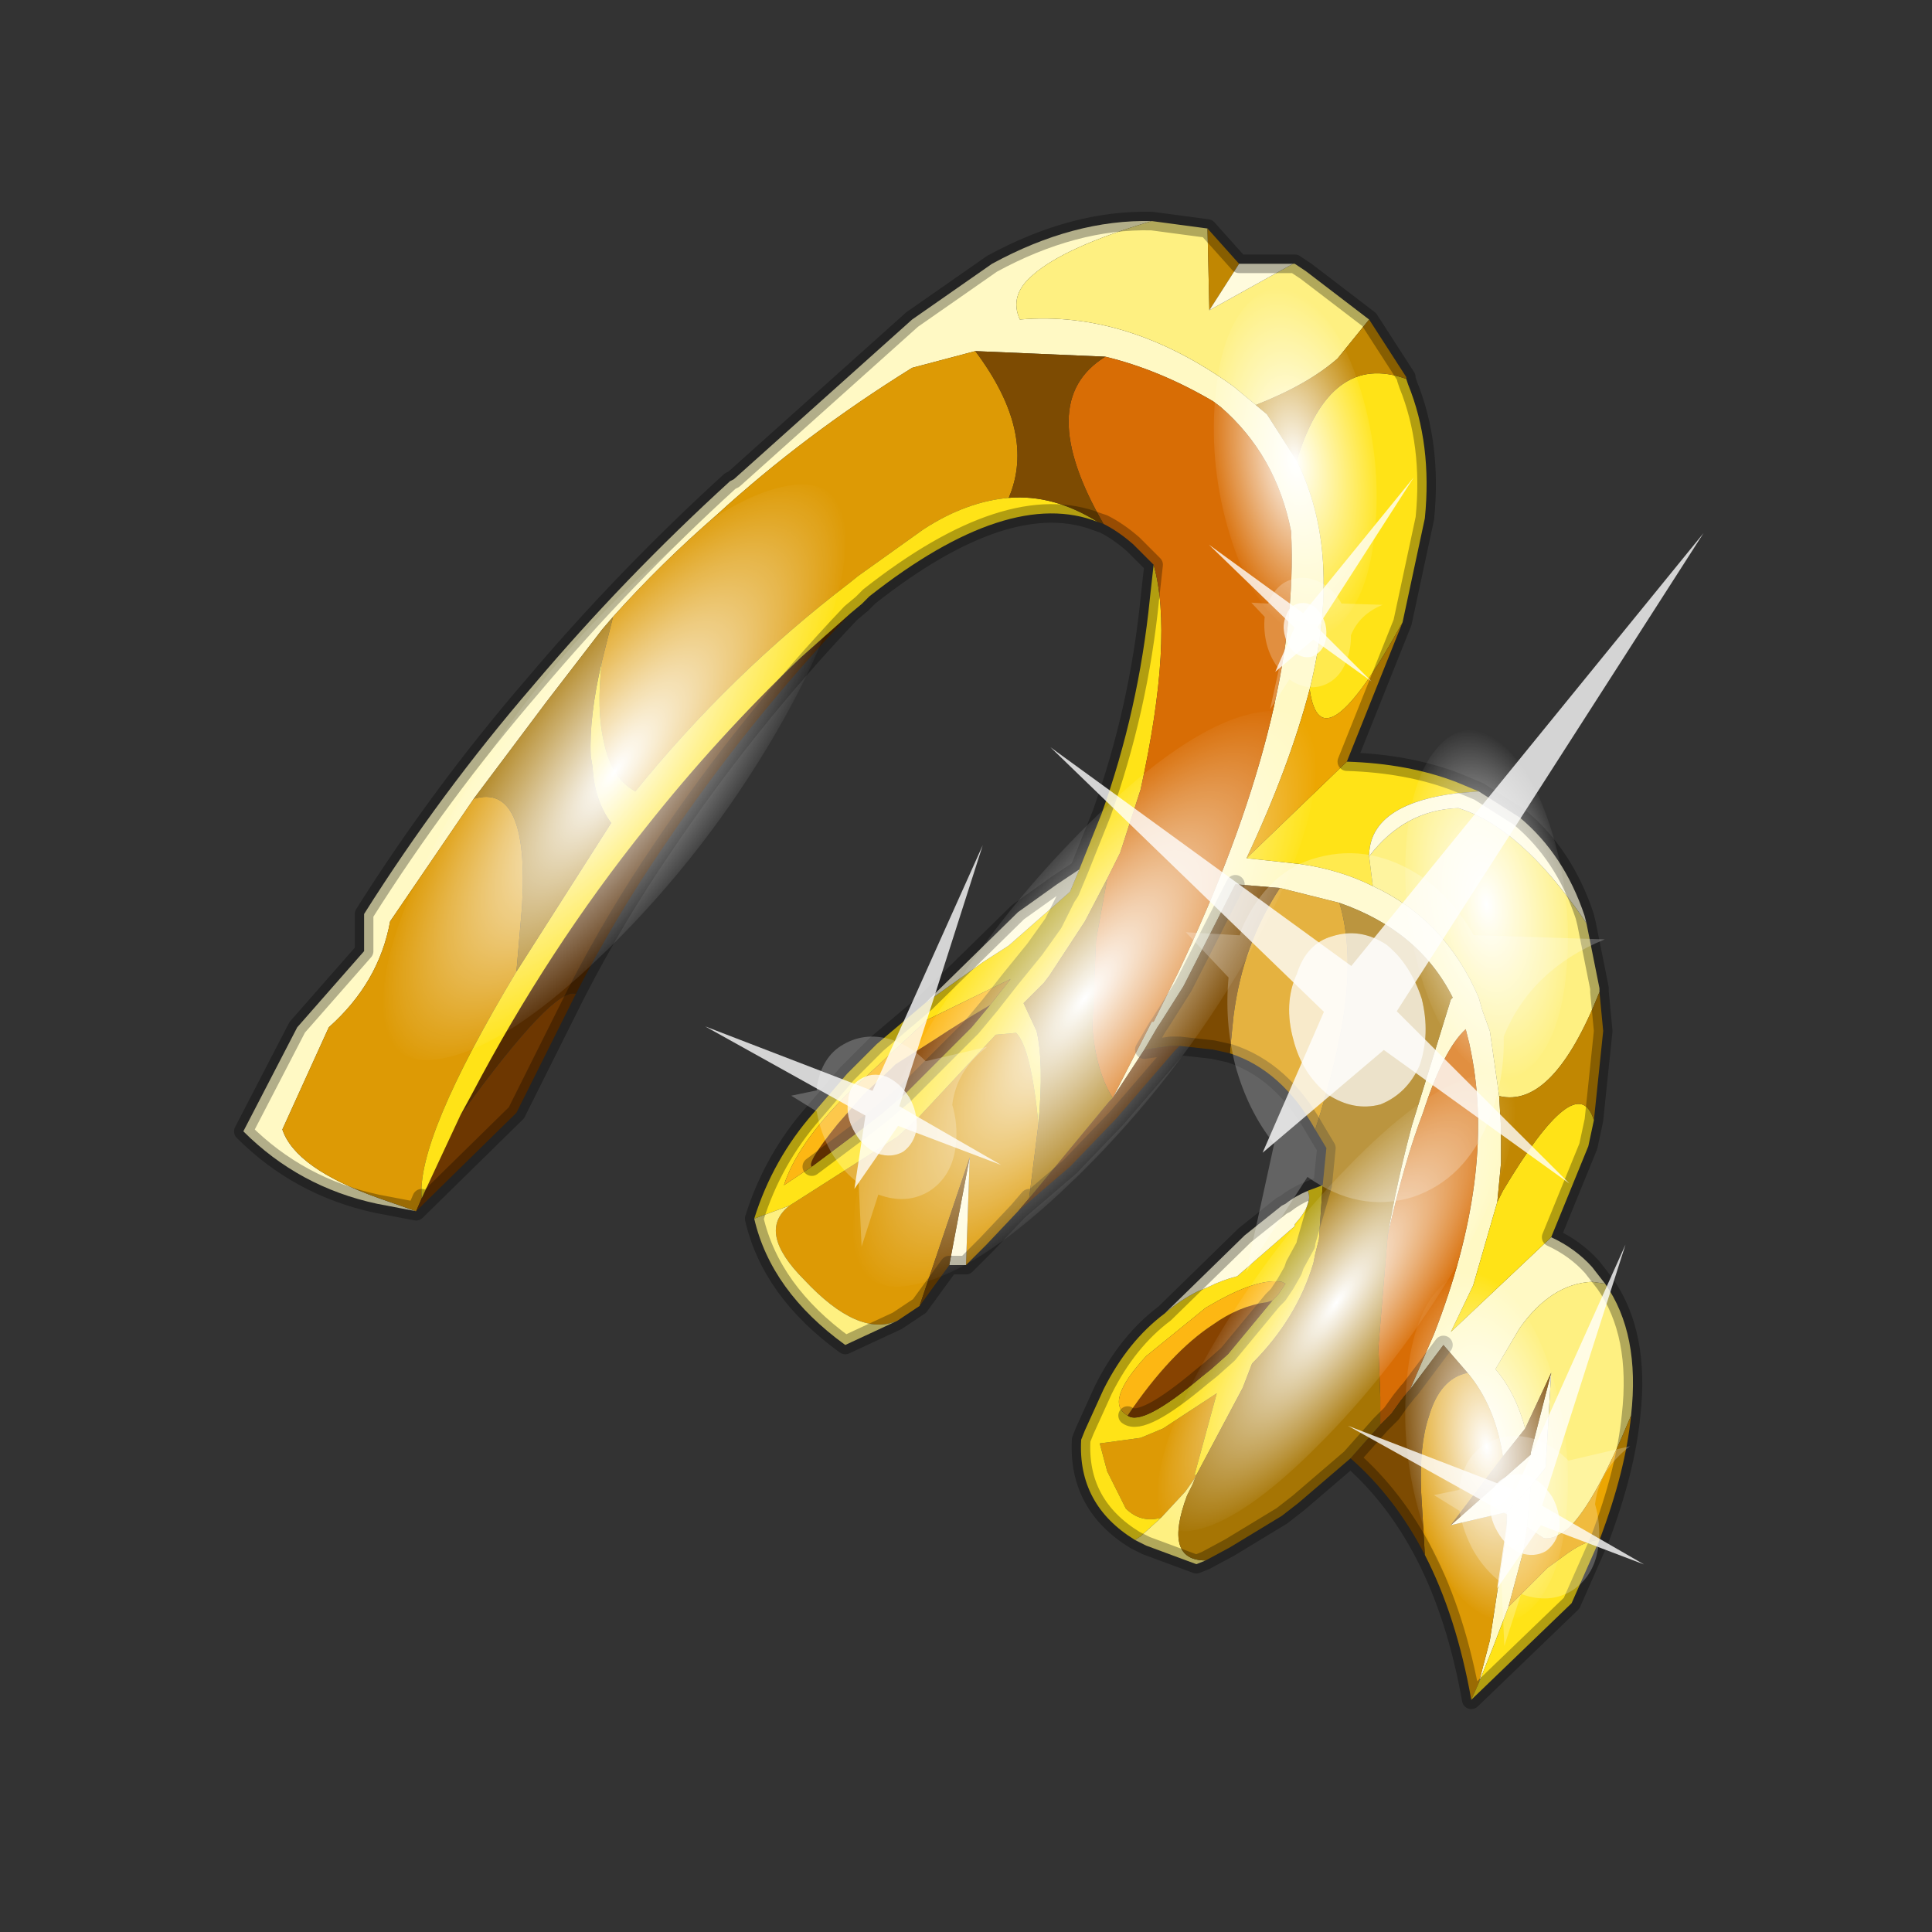 <?xml version="1.0" encoding="UTF-8" standalone="no"?>
<svg xmlns:xlink="http://www.w3.org/1999/xlink" height="520.0px" width="520.0px" xmlns="http://www.w3.org/2000/svg">
  <rect width="100%" height="100%" fill="#333333" stroke="none"/>
  <g transform="matrix(10.0, 0.0, 0.0, 10.0, 0.0, 0.0)">
    <use height="52.0" transform="matrix(1.0, 0.0, 0.0, 1.0, 0.0, 0.0)" width="52.0" xlink:href="#shape0"/>
    <use height="136.85" transform="matrix(-0.076, 0.103, -0.036, -0.026, 37.282, 21.026)" width="148.25" xlink:href="#sprite0"/>
    <use height="136.85" transform="matrix(-0.076, 0.103, -0.036, -0.026, 24.632, 14.926)" width="148.25" xlink:href="#sprite0"/>
    <use height="136.85" transform="matrix(-0.06, 0.082, -0.025, -0.019, 42.125, 30.284)" width="148.25" xlink:href="#sprite0"/>
    <use height="136.85" transform="matrix(0.009, 0.063, -0.031, 0.004, 41.465, 34.002)" width="148.25" xlink:href="#sprite0"/>
    <use height="136.85" transform="matrix(0.009, 0.063, -0.031, 0.004, 41.465, 19.401)" width="148.25" xlink:href="#sprite0"/>
    <use height="136.85" transform="matrix(0.009, 0.063, -0.031, 0.004, 36.315, 7.502)" width="148.25" xlink:href="#sprite0"/>
    <use height="20.95" transform="matrix(-0.74, 0.006, 0.087, 0.944, 45.85, 14.35)" width="24.45" xlink:href="#sprite1"/>
    <use height="20.95" transform="matrix(-0.344, 0.095, 0.158, 0.429, 26.45, 22.75)" width="24.45" xlink:href="#sprite1"/>
    <use height="20.95" transform="matrix(-0.344, 0.095, 0.158, 0.429, 43.75, 33.5)" width="24.45" xlink:href="#sprite1"/>
    <use height="20.95" transform="matrix(-0.232, 0.002, 0.027, 0.296, 38.05, 12.85)" width="24.45" xlink:href="#sprite1"/>
  </g>
  <defs>
    <g id="shape0" transform="matrix(1.0, 0.0, 0.0, 1.0, 0.0, 0.0)">
      <path d="M52.0 0.0 L52.0 52.0 0.0 52.0 0.0 0.0 52.0 0.0" fill="#795fa9" fill-opacity="0.0" fill-rule="evenodd" stroke="none"/>
      <path d="M12.75 21.5 L10.5 24.8 Q10.2 26.45 8.85 27.65 L7.6 30.4 Q7.95 31.45 10.2 32.25 L11.2 32.6 10.15 32.4 Q8.05 31.95 6.55 30.45 L8.0 27.65 9.8 25.6 9.8 24.6 Q11.85 21.35 14.35 18.45 16.8 15.55 19.65 12.95 L19.75 12.9 24.55 8.6 26.7 7.1 Q28.9 5.9 31.0 5.95 28.65 6.65 27.8 7.4 27.15 7.95 27.45 8.6 30.35 8.35 33.2 10.4 L33.8 10.9 34.1 11.15 34.9 12.4 Q36.15 14.9 35.25 18.55 34.7 20.65 33.55 23.1 L34.95 23.25 Q36.05 23.4 36.95 23.85 38.9 24.75 39.8 26.85 L39.9 27.2 40.1 27.75 40.35 29.5 40.4 30.35 40.4 31.3 40.3 32.35 39.65 34.6 39.05 35.85 41.75 33.3 Q42.4 33.6 42.85 34.1 L43.2 34.55 42.85 34.5 Q41.75 34.55 40.9 35.75 L40.25 36.85 Q40.8 37.5 41.05 38.45 L40.45 39.2 Q40.25 37.85 39.5 36.95 L38.85 36.2 37.95 37.4 38.6 35.9 Q40.25 31.65 39.6 28.35 L39.55 28.1 39.45 27.7 Q38.85 28.25 38.3 29.95 37.8 31.25 37.35 33.25 37.6 31.8 38.0 30.3 L39.05 26.9 39.1 26.85 Q38.2 25.05 36.05 24.3 L34.45 23.9 33.25 23.8 31.85 26.55 31.25 27.5 31.15 27.65 30.8 28.25 29.95 29.55 31.0 27.5 31.05 27.5 31.7 26.2 Q35.0 19.25 34.75 14.3 34.35 12.25 32.85 10.95 L32.65 10.8 Q31.2 9.95 29.75 9.6 L26.25 9.45 24.55 9.9 Q21.65 11.7 19.3 13.85 17.8 15.15 16.5 16.6 L16.2 16.95 14.7 18.9 12.75 21.5 M39.8 45.3 L40.1 44.15 40.55 41.2 40.55 40.7 41.2 40.0 41.1 41.1 41.0 41.75 40.6 43.25 40.2 44.3 39.8 45.3" fill="#fff9c4" fill-rule="evenodd" stroke="none"/>
      <path d="M11.2 32.6 L10.2 32.25 Q7.95 31.45 7.6 30.4 L8.85 27.65 Q10.2 26.45 10.5 24.8 L12.75 21.5 Q14.25 21.05 14.05 24.4 L13.9 26.15 Q11.2 30.65 11.35 32.25 L11.2 32.6 M16.5 16.6 Q17.8 15.15 19.3 13.85 21.65 11.7 24.55 9.9 L26.25 9.45 Q27.9 11.65 27.15 13.4 26.0 13.5 24.85 14.25 L23.1 15.5 22.85 15.7 Q19.65 18.15 17.1 21.3 16.45 20.95 16.25 19.95 16.05 19.1 16.2 17.8 L16.5 16.6 M34.45 23.9 L36.05 24.3 Q36.4 25.45 36.2 27.1 36.0 28.55 35.4 30.4 34.5 28.8 33.1 28.35 L33.2 27.35 Q33.45 25.4 34.45 23.9 M39.5 36.95 Q40.25 37.85 40.45 39.2 L39.05 41.05 40.55 40.7 40.55 41.2 40.1 44.15 39.8 45.3 39.6 45.75 Q39.2 43.5 38.35 41.85 L38.25 40.15 Q38.2 38.9 38.45 38.15 38.75 37.1 39.5 36.95 M27.7 32.25 L27.4 32.6 26.55 33.5 26.05 34.0 26.0 34.05 26.1 31.15 24.75 35.15 24.15 35.55 Q23.1 36.0 21.65 34.45 20.35 33.15 21.25 32.45 L24.15 30.6 24.7 30.1 26.8 27.85 27.35 27.8 Q27.75 28.2 27.95 30.25 L27.7 32.25 M31.25 40.85 Q30.7 41.0 30.3 40.6 L29.8 39.6 29.6 38.85 30.7 38.7 31.3 38.45 32.75 37.5 32.15 39.7 32.2 39.7 32.15 39.8 31.9 40.15 31.25 40.85" fill="#dd9a05" fill-rule="evenodd" stroke="none"/>
      <path d="M29.95 29.55 L30.8 28.25 31.5 28.15 31.75 28.15 31.6 28.3 30.05 30.1 28.8 31.4 27.4 32.6 27.7 32.25 29.85 29.65 29.95 29.55 M11.2 32.6 L11.35 32.25 12.4 30.0 Q14.9 26.55 15.5 26.75 L13.9 29.95 11.2 32.6" fill="#6d3701" fill-rule="evenodd" stroke="none"/>
      <path d="M15.5 26.75 Q14.9 26.55 12.4 30.0 L12.7 29.45 Q14.75 25.55 17.4 22.25 19.3 19.85 21.55 17.7 L22.9 16.5 Q20.1 19.45 17.85 22.8 16.55 24.7 15.5 26.75" fill="#542b01" fill-rule="evenodd" stroke="none"/>
      <path d="M41.75 33.3 L39.05 35.85 39.65 34.6 40.3 32.35 40.45 32.05 Q42.45 28.7 42.9 30.15 L42.75 30.85 41.75 33.3 M36.95 23.85 Q36.05 23.4 34.95 23.25 L33.55 23.1 36.25 20.5 Q37.9 20.55 39.2 21.05 L39.8 21.3 39.2 21.35 Q36.85 21.65 36.85 23.05 L36.95 23.85 M35.25 18.55 Q36.15 14.9 34.9 12.4 35.8 9.45 37.85 10.2 L37.9 10.35 Q38.55 11.95 38.35 13.95 L37.75 16.75 Q35.55 20.75 35.25 18.55 M11.35 32.25 Q11.2 30.65 13.9 26.15 L16.45 22.15 Q16.0 21.55 15.95 20.65 L15.9 20.35 Q15.85 19.3 16.2 17.8 16.05 19.1 16.25 19.95 16.45 20.95 17.1 21.3 19.65 18.15 22.85 15.7 L23.1 15.5 24.85 14.25 Q26.0 13.5 27.15 13.4 28.35 13.3 29.55 14.05 27.15 13.1 23.4 16.05 L23.2 16.25 22.9 16.5 21.55 17.7 Q19.3 19.85 17.4 22.25 14.75 25.55 12.7 29.45 L12.4 30.0 11.35 32.25 M29.05 23.4 L29.65 21.9 Q30.65 19.1 30.95 16.1 L31.05 15.2 Q31.6 17.15 30.7 21.25 L30.15 22.95 29.8 23.65 29.2 24.8 28.25 26.25 28.1 26.45 27.55 27.0 27.9 27.75 Q28.1 28.6 27.95 30.25 27.75 28.2 27.35 27.8 L26.8 27.85 24.7 30.1 24.15 30.6 21.25 32.45 20.3 32.8 Q20.8 31.2 21.9 29.95 L22.8 28.9 23.6 28.1 24.9 27.0 26.45 25.9 27.15 25.45 28.8 24.0 29.05 23.4 M27.2 26.35 L27.85 25.55 28.35 24.85 28.7 24.15 28.8 24.0 28.7 24.15 28.35 24.85 27.85 25.55 27.2 26.35 24.95 27.45 22.8 29.45 Q21.45 30.8 21.1 31.9 L21.85 31.4 23.05 30.5 23.7 30.0 24.35 29.45 25.9 27.9 26.15 27.65 26.65 27.05 27.2 26.35 M35.6 31.9 L35.5 33.35 35.4 33.75 35.35 34.0 Q34.9 35.5 33.7 36.7 L33.45 37.35 32.2 39.7 32.15 39.7 32.75 37.5 31.3 38.45 30.7 38.7 29.6 38.85 29.8 39.6 30.3 40.6 Q30.7 41.0 31.25 40.85 L30.7 41.35 30.55 41.45 Q29.0 40.5 29.1 38.75 L29.2 38.5 29.7 37.4 Q30.35 36.1 31.35 35.35 31.75 35.0 32.25 34.75 L32.5 34.65 Q32.9 34.45 33.3 34.35 L34.85 33.0 34.85 32.95 Q35.35 32.4 35.2 32.05 L35.6 31.9 35.15 33.45 35.15 33.5 34.85 34.05 34.8 34.2 34.6 34.55 34.8 34.2 34.85 34.05 35.15 33.5 35.15 33.45 35.6 31.9 M34.25 35.0 L34.4 34.85 34.6 34.55 34.5 34.5 Q33.9 34.4 32.8 35.0 L32.45 35.2 30.85 36.5 Q29.7 37.75 30.35 38.1 30.75 38.4 32.35 37.05 L32.6 36.85 33.05 36.45 34.25 35.0 M39.6 45.75 L39.8 45.3 40.2 44.3 40.6 43.25 41.65 42.2 42.2 41.8 Q42.7 41.45 43.05 41.45 L42.3 43.15 39.6 45.75" fill="#ffe317" fill-rule="evenodd" stroke="none"/>
      <path d="M41.05 38.45 Q40.8 37.5 40.25 36.85 L40.9 35.75 Q41.75 34.55 42.85 34.5 L43.2 34.55 Q44.15 35.9 43.9 38.1 42.95 40.4 42.25 41.1 41.85 41.45 41.55 41.4 L41.1 41.1 41.2 40.0 41.6 39.5 41.75 36.95 41.05 38.45 M40.35 29.5 L40.1 27.75 39.9 27.2 39.8 26.85 Q38.9 24.75 36.95 23.85 L36.85 23.05 Q37.8 21.8 39.25 21.75 40.9 22.25 42.6 24.7 L42.7 24.85 43.05 26.6 43.05 26.7 Q41.8 29.85 40.35 29.5 M33.8 10.9 L33.2 10.4 Q30.35 8.35 27.45 8.6 27.15 7.95 27.8 7.4 28.65 6.65 31.0 5.95 L32.5 6.15 32.55 8.35 34.8 7.1 34.85 7.1 35.15 7.3 36.85 8.6 36.0 9.65 Q35.2 10.35 33.8 10.9 M20.3 32.8 L21.25 32.45 Q20.35 33.15 21.65 34.45 23.1 36.0 24.15 35.55 L22.75 36.2 Q20.75 34.75 20.3 32.8 M30.55 41.45 L30.7 41.35 31.25 40.85 31.9 40.15 32.15 39.8 32.2 39.7 32.1 39.95 31.95 40.25 Q31.3 42.0 32.45 42.0 L32.2 42.1 30.85 41.6 30.55 41.45" fill="#fef081" fill-rule="evenodd" stroke="none"/>
      <path d="M40.3 32.35 L40.4 31.3 40.4 30.35 40.35 29.5 Q41.8 29.85 43.05 26.7 L43.15 27.75 42.9 30.15 Q42.45 28.7 40.45 32.05 L40.3 32.35 M34.9 12.4 L34.1 11.15 33.8 10.9 Q35.2 10.35 36.0 9.65 L36.85 8.6 37.85 10.15 37.85 10.2 Q35.8 9.45 34.9 12.4 M32.55 8.35 L32.5 6.15 33.35 7.1 32.55 8.35" fill="#c18702" fill-rule="evenodd" stroke="none"/>
      <path d="M34.8 7.1 L32.55 8.35 33.35 7.1 34.8 7.1 M39.8 21.3 L40.9 22.0 Q42.1 23.0 42.65 24.65 L42.7 24.85 42.6 24.7 Q40.9 22.25 39.25 21.75 37.8 21.8 36.85 23.05 36.85 21.65 39.2 21.35 L39.8 21.3 M24.9 27.0 L27.4 24.55 28.45 23.8 29.05 23.4 28.8 24.0 27.15 25.45 26.45 25.9 24.9 27.0 M26.1 31.15 L26.0 34.05 25.55 34.05 26.1 31.15 M35.2 32.05 Q35.35 32.4 34.85 32.95 L34.85 33.0 33.3 34.35 Q32.9 34.45 32.5 34.65 L32.25 34.75 Q31.75 35.0 31.35 35.35 L33.5 33.25 34.5 32.45 34.6 32.4 Q34.85 32.2 35.2 32.05 M40.55 40.7 L39.05 41.05 41.2 39.15 41.2 39.1 41.75 36.95 41.6 39.5 41.2 40.0 40.55 40.7" fill="#fffbdd" fill-rule="evenodd" stroke="none"/>
      <path d="M29.75 9.6 Q31.2 9.95 32.65 10.8 L32.85 10.95 Q34.35 12.25 34.75 14.3 35.0 19.25 31.7 26.2 L31.05 27.5 31.0 27.5 29.95 29.55 Q29.5 28.85 29.4 27.65 L29.5 25.3 29.8 23.65 30.15 22.95 30.7 21.25 Q31.6 17.15 31.05 15.2 L30.5 14.65 Q30.1 14.3 29.7 14.1 27.8 10.8 29.75 9.6 M37.35 33.25 Q37.8 31.25 38.3 29.95 38.85 28.25 39.45 27.7 L39.55 28.1 39.6 28.35 Q40.25 31.65 38.6 35.9 L37.95 37.4 37.9 37.45 37.7 37.7 37.45 38.05 37.3 38.2 37.15 38.35 37.15 37.85 37.15 37.6 37.1 36.25 37.35 33.25" fill="#d86d05" fill-rule="evenodd" stroke="none"/>
      <path d="M26.25 9.45 L29.75 9.6 Q27.8 10.8 29.7 14.1 L29.55 14.05 Q28.35 13.3 27.15 13.4 27.9 11.65 26.25 9.45 M30.8 28.25 L31.15 27.65 31.25 27.5 31.85 26.55 33.25 23.8 34.45 23.9 Q33.45 25.4 33.2 27.35 L33.1 28.35 32.65 28.25 31.75 28.15 31.5 28.15 30.8 28.25 M37.95 37.4 L38.85 36.2 39.5 36.95 Q38.75 37.1 38.45 38.15 38.2 38.9 38.25 40.15 L38.35 41.85 Q37.55 40.3 36.35 39.25 L37.15 38.35 37.3 38.2 37.45 38.05 37.7 37.7 37.9 37.45 37.95 37.4 M40.45 39.2 L41.05 38.45 41.75 36.95 41.2 39.1 41.2 39.15 39.05 41.05 40.45 39.2 M24.75 35.15 L26.1 31.15 25.55 34.05 24.75 35.15" fill="#7d4b02" fill-rule="evenodd" stroke="none"/>
      <path d="M26.65 27.05 L26.15 27.65 25.9 27.9 24.35 29.45 23.7 30.0 23.05 30.5 21.85 31.4 Q21.7 31.3 22.55 30.25 L23.25 29.45 24.0 28.75 24.1 28.65 25.2 27.95 Q25.8 27.55 26.65 27.05 M34.25 35.0 L33.05 36.45 32.6 36.85 32.35 37.05 Q30.75 38.4 30.35 38.1 31.5 36.4 32.65 35.65 33.35 35.15 34.1 35.05 L34.25 35.0" fill="#874301" fill-rule="evenodd" stroke="none"/>
      <path d="M12.75 21.5 L14.7 18.9 16.2 16.95 16.5 16.6 16.2 17.8 Q15.85 19.3 15.9 20.35 L15.95 20.65 Q16.0 21.55 16.45 22.15 L13.9 26.15 14.05 24.4 Q14.25 21.05 12.75 21.5 M36.05 24.3 Q38.2 25.05 39.1 26.85 L39.05 26.9 38.0 30.3 Q37.6 31.8 37.35 33.25 L37.1 36.25 37.15 37.6 37.15 37.85 37.15 38.35 36.35 39.25 34.95 40.45 34.5 40.8 33.1 41.65 32.45 42.0 Q31.3 42.0 31.95 40.25 L32.1 39.95 32.2 39.7 33.45 37.35 33.7 36.7 Q34.9 35.5 35.35 34.0 L35.4 33.75 35.5 33.35 35.6 31.9 35.7 30.9 35.4 30.4 Q36.0 28.55 36.2 27.1 36.4 25.45 36.05 24.3 M29.8 23.65 L29.5 25.3 29.4 27.65 Q29.5 28.85 29.95 29.55 L29.85 29.65 27.7 32.25 27.95 30.25 Q28.1 28.6 27.9 27.75 L27.55 27.0 28.1 26.45 28.25 26.25 29.2 24.8 29.8 23.65" fill="#a67504" fill-rule="evenodd" stroke="none"/>
      <path d="M27.2 26.35 L26.65 27.05 Q25.8 27.55 25.2 27.95 L24.1 28.65 24.0 28.75 23.25 29.45 22.55 30.25 Q21.7 31.3 21.85 31.4 L21.1 31.9 Q21.45 30.8 22.8 29.45 L24.95 27.45 27.2 26.35 M34.6 34.55 L34.4 34.85 34.25 35.0 34.1 35.05 Q33.35 35.15 32.65 35.65 31.5 36.4 30.35 38.1 29.7 37.75 30.85 36.5 L32.45 35.2 32.8 35.0 Q33.9 34.4 34.5 34.5 L34.6 34.55" fill="#fdb713" fill-rule="evenodd" stroke="none"/>
      <path d="M33.55 23.1 Q34.7 20.65 35.25 18.55 35.55 20.75 37.75 16.75 L36.25 20.5 33.55 23.1 M43.9 38.1 Q43.75 39.6 43.05 41.45 42.7 41.45 42.2 41.8 L41.65 42.2 40.6 43.25 41.0 41.75 41.1 41.1 41.55 41.4 Q41.85 41.45 42.25 41.1 42.95 40.4 43.9 38.1" fill="#eca602" fill-rule="evenodd" stroke="none"/>
      <path d="M30.8 28.25 L31.15 27.65 31.25 27.5 31.85 26.55 33.25 23.8 M37.95 37.4 L38.85 36.2 M43.2 34.55 L42.85 34.1 Q42.4 33.6 41.75 33.3 M31.0 5.95 Q28.9 5.9 26.7 7.1 L24.55 8.6 19.75 12.9 19.65 12.95 Q16.8 15.55 14.35 18.45 11.85 21.35 9.8 24.6 L9.8 25.6 8.0 27.65 6.55 30.45 Q8.05 31.95 10.15 32.4 L11.2 32.6 11.35 32.25 M11.2 32.6 L13.9 29.95 15.5 26.75 Q16.55 24.7 17.85 22.8 20.1 19.45 22.9 16.5 L23.2 16.25 23.4 16.05 Q27.15 13.1 29.55 14.05 M36.85 8.6 L35.15 7.3 34.85 7.1 34.8 7.1 M32.5 6.15 L31.0 5.95 M36.85 8.6 L37.85 10.15 37.85 10.2 37.9 10.35 Q38.55 11.95 38.35 13.95 L37.75 16.75 36.25 20.5 Q37.9 20.55 39.2 21.05 L39.8 21.3 40.9 22.0 Q42.1 23.0 42.65 24.65 L42.7 24.85 43.05 26.6 43.05 26.7 43.15 27.75 42.9 30.15 42.75 30.85 41.75 33.3 M32.5 6.15 L33.35 7.1 34.8 7.1 M29.7 14.1 L29.55 14.05 M31.05 15.2 L30.5 14.65 Q30.1 14.3 29.7 14.1 M29.05 23.4 L29.65 21.9 Q30.65 19.1 30.95 16.1 L31.05 15.2 M27.7 32.25 L27.4 32.6 28.8 31.4 30.05 30.1 31.6 28.3 31.75 28.15 31.5 28.15 30.8 28.25 M24.9 27.0 L27.4 24.55 28.45 23.8 29.05 23.4 28.8 24.0 28.7 24.15 28.35 24.85 27.85 25.55 27.2 26.35 26.65 27.05 26.15 27.65 25.9 27.9 24.35 29.45 23.7 30.0 23.05 30.5 21.85 31.4 M24.9 27.0 L23.6 28.1 22.8 28.9 21.9 29.95 Q20.8 31.2 20.3 32.8 M33.1 28.35 L32.65 28.25 31.75 28.15 M24.15 35.55 L24.75 35.15 M26.0 34.05 L26.05 34.0 26.55 33.5 27.4 32.6 M24.15 35.55 L22.75 36.2 Q20.75 34.75 20.3 32.8 M26.0 34.05 L25.55 34.05 24.75 35.15 M35.6 31.9 L35.15 33.45 35.15 33.5 34.85 34.05 34.8 34.2 34.6 34.55 34.4 34.85 34.25 35.0 33.05 36.45 32.6 36.85 32.35 37.05 Q30.75 38.4 30.35 38.1 M31.35 35.35 Q30.35 36.1 29.7 37.4 L29.2 38.5 29.1 38.75 Q29.0 40.5 30.55 41.45 M32.45 42.0 L33.1 41.65 34.5 40.8 34.95 40.45 36.35 39.25 37.15 38.35 M35.2 32.05 Q34.85 32.2 34.6 32.4 L34.5 32.45 33.5 33.25 31.35 35.35 M33.1 28.35 Q34.5 28.8 35.4 30.4 M35.6 31.9 L35.7 30.9 35.4 30.4 M35.6 31.9 L35.2 32.05 M37.95 37.4 L37.9 37.45 37.7 37.7 37.45 38.05 37.3 38.2 37.15 38.35 M38.35 41.85 Q39.2 43.5 39.6 45.75 M43.2 34.55 Q44.15 35.9 43.9 38.1 43.75 39.6 43.05 41.45 L42.3 43.15 39.6 45.75 M32.45 42.0 L32.2 42.1 30.85 41.6 30.55 41.45 M38.35 41.85 Q37.55 40.3 36.35 39.25" fill="none" stroke="#000000" stroke-linecap="round" stroke-linejoin="round" stroke-opacity="0.302" stroke-width="0.5"/>
    </g>
    <g id="sprite0" transform="matrix(1.0, 0.0, 0.0, 1.0, 73.5, 65.0)">
      <use height="136.85" transform="matrix(1.0, 0.0, 0.0, 1.0, -73.5, -65.0)" width="148.25" xlink:href="#shape1"/>
    </g>
    <g id="shape1" transform="matrix(1.0, 0.0, 0.0, 1.0, 73.5, 65.0)">
      <path d="M36.65 -54.65 Q60.05 -42.0 69.75 -17.95 80.55 8.9 68.0 34.1 55.45 59.35 26.8 68.2 -1.8 77.05 -29.7 64.3 -57.6 51.6 -68.45 24.75 -79.3 -2.05 -66.75 -27.25 L-66.7 -27.3 Q-54.1 -52.5 -25.5 -61.4 3.1 -70.2 31.0 -57.5 L36.65 -54.65" fill="url(#gradient0)" fill-rule="evenodd" stroke="none"/>
    </g>
    <radialGradient cx="0" cy="0" gradientTransform="matrix(0.091, 0.0, 0.0, 0.091, 0.6, 3.4)" gradientUnits="userSpaceOnUse" id="gradient0" r="819.2" spreadMethod="pad">
      <stop offset="0.0" stop-color="#ffffff"/>
      <stop offset="1.0" stop-color="#ffffff" stop-opacity="0.0"/>
    </radialGradient>
    <g id="sprite1" transform="matrix(1.0, 0.0, 0.0, 1.0, 0.0, 0.0)">
      <use height="20.95" transform="matrix(1.0, 0.0, 0.0, 1.0, 0.0, 0.0)" width="24.45" xlink:href="#shape2"/>
    </g>
    <g id="shape2" transform="matrix(1.0, 0.0, 0.0, 1.0, 0.0, 0.0)">
      <path d="M14.85 11.4 Q15.8 11.6 16.25 12.45 16.85 13.3 16.6 14.35 16.4 15.3 15.55 15.9 14.65 16.4 13.65 16.2 12.65 15.9 12.1 15.1 11.6 14.2 11.8 13.2 12.1 12.2 12.9 11.65 13.8 11.15 14.85 11.4" fill="#ffffff" fill-opacity="0.788" fill-rule="evenodd" stroke="none"/>
      <path d="M14.85 11.4 Q13.8 11.15 12.9 11.65 12.1 12.2 11.8 13.2 11.6 14.2 12.1 15.1 12.65 15.9 13.65 16.2 14.65 16.4 15.55 15.9 16.4 15.3 16.6 14.35 16.85 13.3 16.25 12.45 15.8 11.6 14.85 11.4 M18.2 11.35 L20.15 11.25 18.75 12.55 Q19.05 13.8 18.8 15.05 18.5 16.35 17.65 17.3 L19.1 20.95 16.55 18.25 Q14.8 19.3 12.8 18.85 10.8 18.35 9.75 16.65 9.05 15.5 8.95 14.3 7.75 12.4 4.95 11.55 L9.7 11.4 Q10.3 10.4 11.35 9.75 13.1 8.75 15.1 9.15 16.95 9.5 18.1 11.15 L18.2 11.35" fill="#ffffff" fill-opacity="0.235" fill-rule="evenodd" stroke="none"/>
      <path d="M15.4 13.55 L18.1 17.55 13.35 14.65 7.05 18.5 12.75 13.55 0.0 0.0 14.25 12.25 24.45 5.95 15.4 13.55" fill="#ffffff" fill-opacity="0.788" fill-rule="evenodd" stroke="none"/>
    </g>
  </defs>
</svg>
